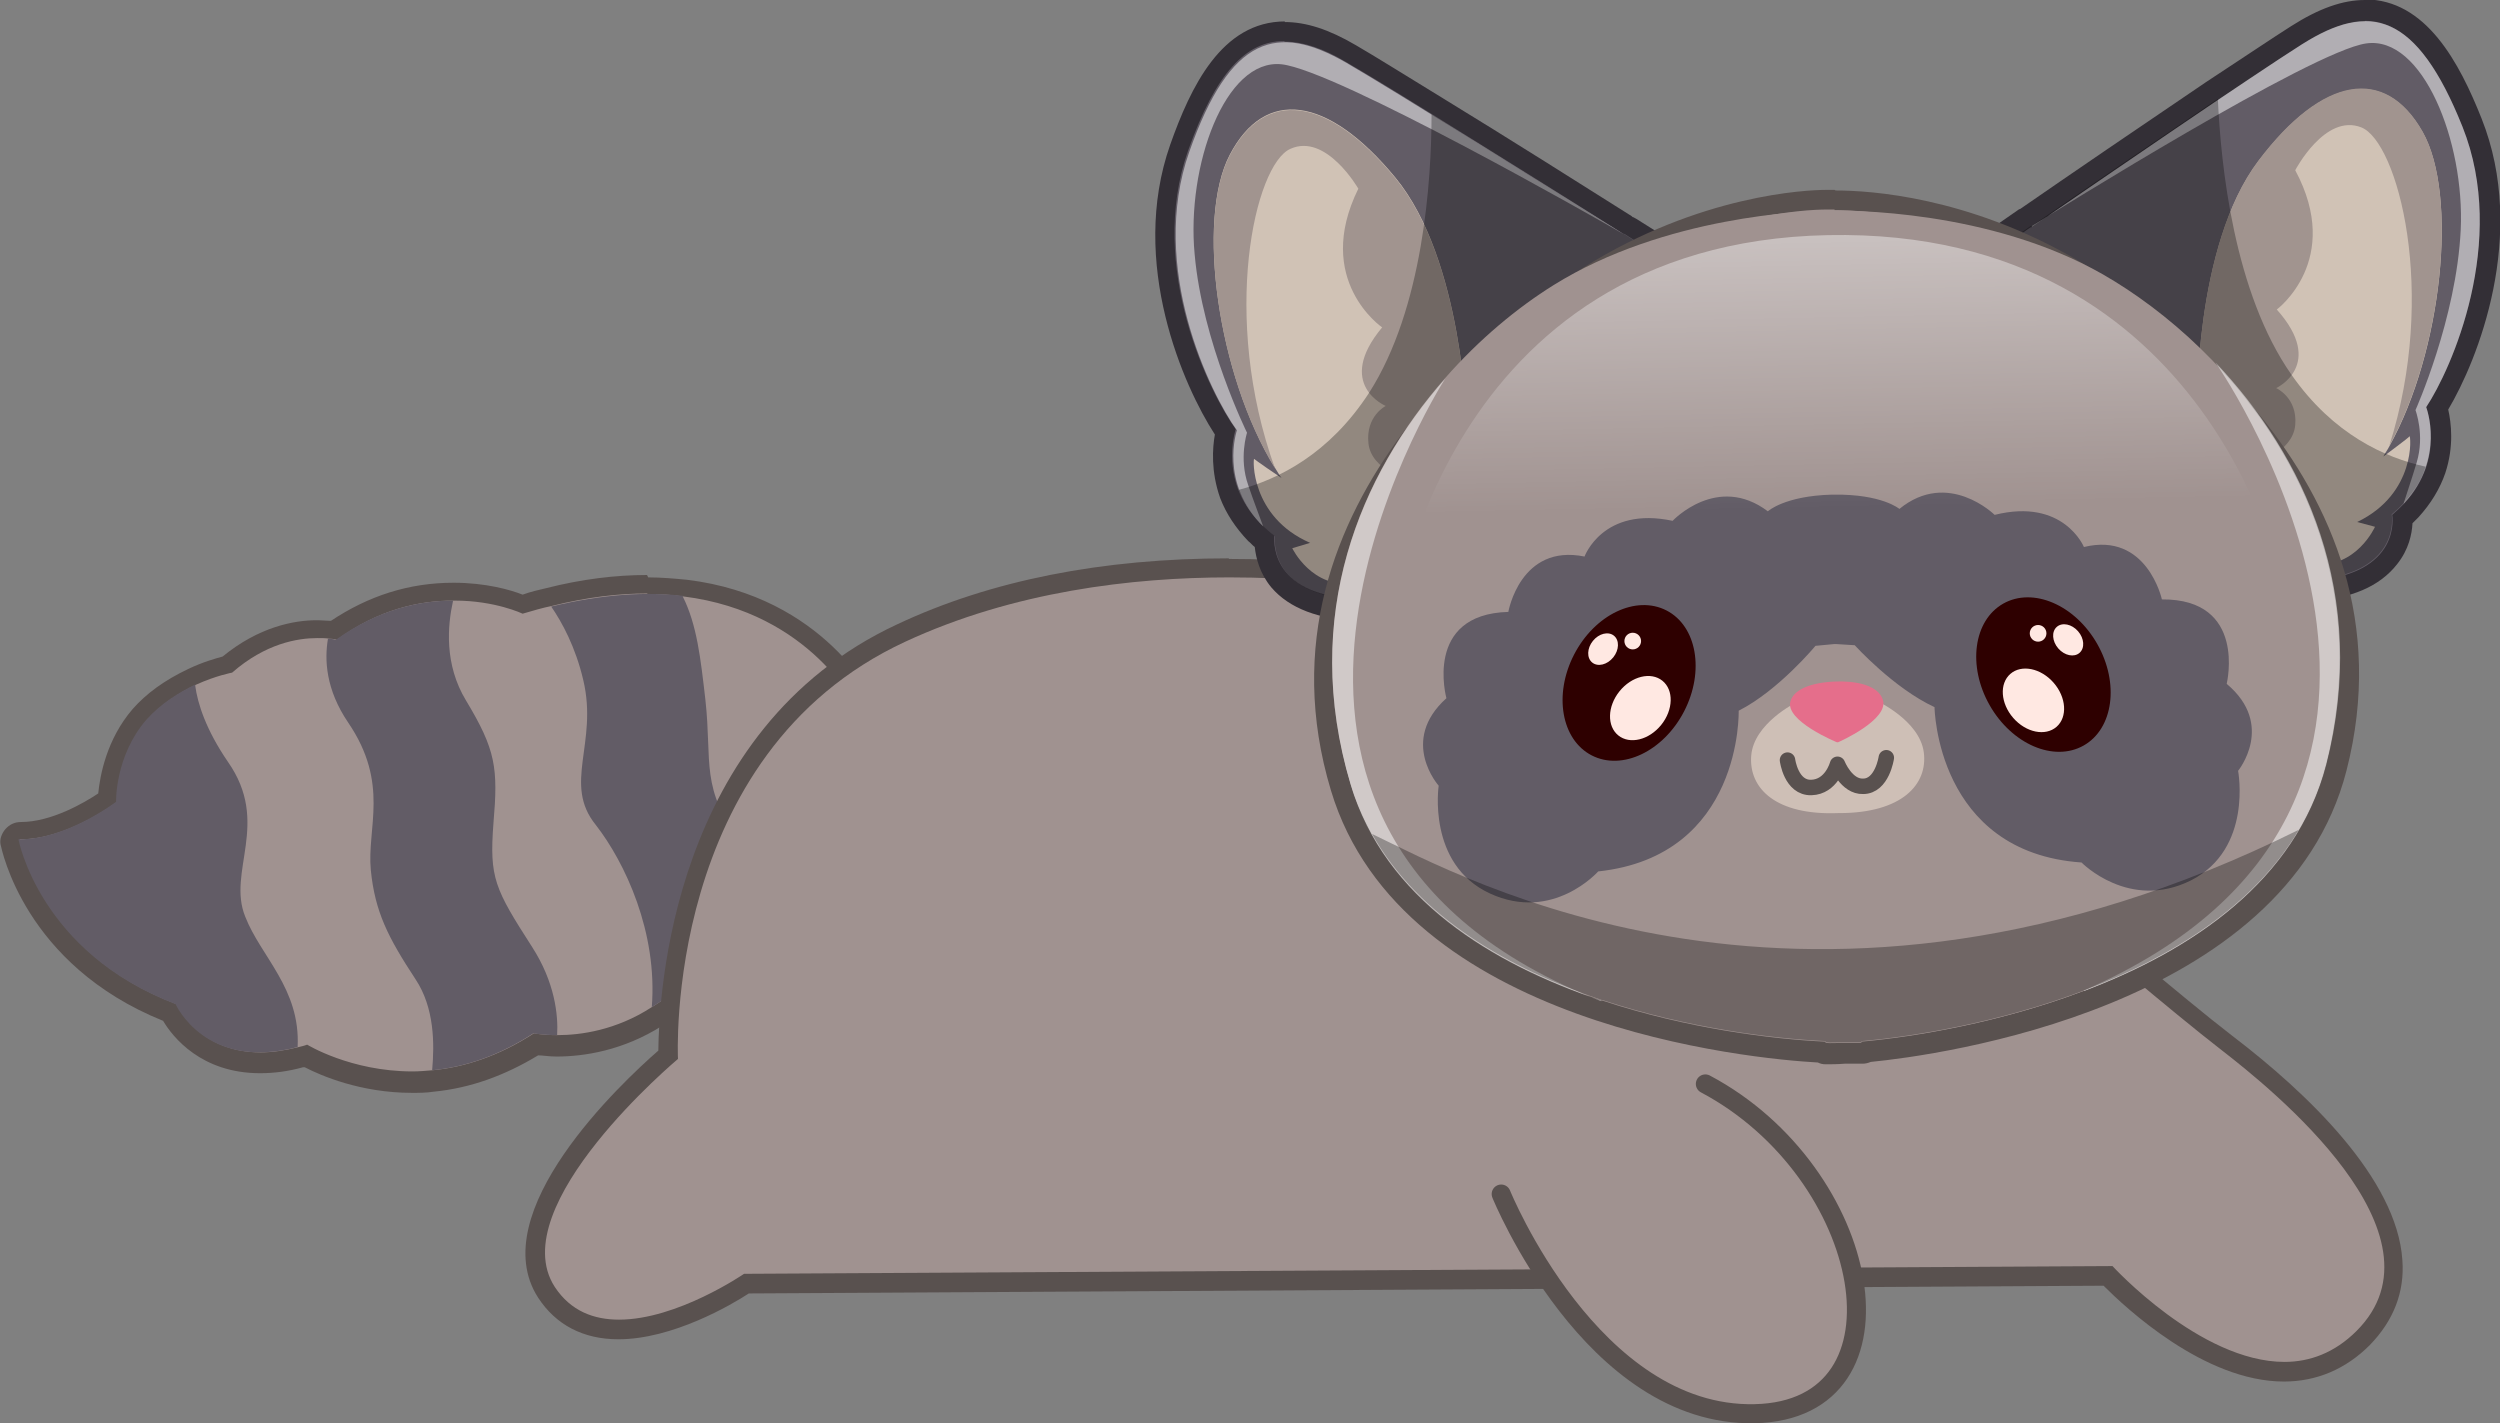 <?xml version="1.0" encoding="UTF-8"?>
<svg xmlns="http://www.w3.org/2000/svg" xmlns:xlink="http://www.w3.org/1999/xlink" viewBox="0 0 42 23.91">
  <rect x="0" y="0" width="42" height="23.91" fill="#808080" stroke="none"/>
  <defs>
    <style>
      .cls-1 {
        fill: #cebfb6;
      }

      .cls-2 {
        fill: none;
        stroke-width: .26px;
      }

      .cls-2, .cls-3 {
        stroke: #59514f;
        stroke-linecap: round;
        stroke-linejoin: round;
      }

      .cls-4 {
        fill: #ffe8e2;
      }

      .cls-5 {
        fill: #fff;
      }

      .cls-5, .cls-6, .cls-7 {
        mix-blend-mode: overlay;
      }

      .cls-5, .cls-7 {
        opacity: .5;
      }

      .cls-8 {
        fill: #59514f;
      }

      .cls-9, .cls-3 {
        fill: #a09290;
      }

      .cls-10 {
        fill: #d0c2b5;
      }

      .cls-11 {
        isolation: isolate;
      }

      .cls-12 {
        fill: #a1948f;
      }

      .cls-13 {
        fill: #2e0000;
      }

      .cls-14 {
        fill: #625c66;
      }

      .cls-15 {
        fill: #e56e8b;
      }

      .cls-6 {
        opacity: .3;
      }

      .cls-3 {
        stroke-width: .32px;
      }

      .cls-7 {
        fill: url(#linear-gradient);
      }

      .cls-16 {
        fill: #332f36;
      }
    </style>
    <linearGradient id="linear-gradient" x1="10.86" y1="1.91" x2="10.86" y2="7.24" gradientTransform="translate(19.85 1.5) rotate(-1.13)" gradientUnits="userSpaceOnUse">
      <stop offset="0" stop-color="#fff"/>
      <stop offset="1" stop-color="#fff" stop-opacity="0"/>
    </linearGradient>
  </defs>
  <g class="cls-11">
    <g id="Layer_2" data-name="Layer 2">
      <g id="Layer_1-2" data-name="Layer 1">
        <g>
          <g>
            <g>
              <path class="cls-9" d="M6.92,18.17c-.91,0-1.58-.33-1.79-.44-.03,0-.06.02-.09.02-.23.06-.46.09-.68.09-.98,0-1.41-.64-1.52-.84C.55,16.1.18,14.22.16,14.14c0-.05,0-.1.04-.13.03-.04.08-.06.12-.06h0c.63,0,1.28-.41,1.48-.55.01-.23.09-.87.54-1.4.21-.24.5-.45.88-.63.35-.16.62-.21.64-.22.52-.48,1.09-.58,1.46-.58.09,0,.16,0,.22.01.03,0,.05,0,.07,0,.61-.43,1.28-.65,1.99-.65.6,0,1.03.15,1.18.21.16-.05.31-.09.45-.12.58-.14,1.13-.22,1.65-.22.22,0,.43.01.62.04,2.23.28,3.02,1.92,3.06,1.99l.24.96c-.07,1.85-.92,2.71-1.61,3.11-.58.33-1.12.41-1.32.42-.24.29-.51.53-.81.72-.62.4-1.25.49-1.66.49h0c-.17,0-.3-.01-.37-.02-.55.35-1.12.56-1.72.62-.12.01-.24.02-.36.02Z"/>
              <path class="cls-8" d="M10.87,9.98c.21,0,.41.01.61.04,2.17.27,2.93,1.9,2.93,1.9l.22.93c-.07,1.69-.82,2.52-1.54,2.94-.68.39-1.32.4-1.32.4-.26.33-.54.56-.82.73-.6.39-1.2.47-1.58.47,0,0-.02,0-.02,0-.23,0-.38-.03-.38-.03-.6.39-1.18.57-1.7.62-.12.01-.23.02-.34.02-1.04,0-1.77-.45-1.77-.45-.05.02-.1.03-.14.04-.24.06-.45.09-.64.09-1.05,0-1.41-.81-1.41-.81-2.29-.87-2.64-2.77-2.64-2.77,0,0,.01,0,.02,0,.8,0,1.62-.63,1.62-.63,0,0-.02-.77.51-1.38.24-.27.55-.46.82-.59.33-.15.6-.2.6-.2.56-.49,1.1-.58,1.43-.58.08,0,.15,0,.2.01.08,0,.13.02.13.02.71-.52,1.4-.66,1.95-.66,0,0,.02,0,.03,0h0c.68,0,1.14.22,1.14.22.17-.05.34-.1.49-.13.6-.15,1.13-.21,1.61-.21M10.87,9.66h0c-.53,0-1.1.07-1.69.22-.13.03-.26.06-.4.11-.2-.08-.62-.2-1.16-.2-.75,0-1.43.22-2.06.64,0,0,0,0-.01,0-.06,0-.14-.01-.23-.01-.38,0-.97.11-1.58.61-.11.03-.33.09-.58.21-.4.19-.7.41-.93.67-.44.51-.55,1.12-.58,1.42-.24.16-.79.48-1.3.48-.1,0-.19.04-.26.12-.06.07-.1.17-.08.26.02.08.4,2.02,2.73,2.96.16.27.64.88,1.63.88.23,0,.47-.03.72-.1,0,0,.02,0,.03,0,.27.14.94.43,1.8.43.12,0,.24,0,.37-.02.61-.06,1.19-.27,1.75-.61.08,0,.18.02.31.02.46,0,1.12-.1,1.78-.52.29-.18.56-.41.81-.7.25-.03.78-.12,1.32-.43.73-.43,1.62-1.33,1.7-3.2,0-.03,0-.06,0-.09l-.22-.93s-.01-.04-.02-.06c-.03-.07-.87-1.8-3.18-2.08-.21-.02-.43-.04-.65-.04h0Z"/>
            </g>
            <path class="cls-14" d="M3.28,11.52c.04.3.18.74.55,1.28.72,1.03-.02,1.84.29,2.6.26.67.93,1.21.88,2.19-1.55.41-2.05-.72-2.05-.72-2.29-.87-2.64-2.77-2.64-2.77.8.01,1.64-.63,1.64-.63,0,0-.02-.77.51-1.38.24-.27.55-.46.82-.59Z"/>
            <path class="cls-14" d="M7.61,10.1c-.09.41-.15,1.06.22,1.67.5.83.54,1.13.46,2.06-.07.92.02,1.1.65,2.08.38.59.44,1.14.42,1.48-.25,0-.4-.03-.4-.03-.6.39-1.18.57-1.7.62.04-.44.04-1.05-.28-1.53-.46-.7-.68-1.13-.75-1.83-.07-.71.32-1.45-.38-2.48-.38-.56-.4-1.06-.34-1.41.08,0,.13.02.13.02.72-.52,1.42-.66,1.97-.66Z"/>
            <path class="cls-14" d="M11.47,10.02c.24.48.3,1.04.38,1.73.12,1.07-.1,1.49.62,2.43.39.51.6,1.11.62,1.61-.68.39-1.32.4-1.32.4-.26.33-.54.56-.82.73.1-1.26-.45-2.43-.94-3.06-.56-.69.04-1.37-.21-2.43-.13-.56-.36-.98-.54-1.24.87-.21,1.6-.25,2.22-.18Z"/>
          </g>
          <g>
            <path class="cls-9" d="M38.37,23.03c-1.34,0-2.69-1.32-2.96-1.61l-22.92.13s-1.08.77-2.1.77c-.54,0-.94-.21-1.21-.63-.88-1.37,1.61-3.61,2.04-3.99,0-.67.07-5.3,3.91-7.08,1.56-.72,3.41-1.09,5.52-1.09s3.63.37,3.64.37l10.62,5.53s1.67,1.43,2.5,2.07c1,.77,2.7,2.27,2.79,3.65.03.5-.14.93-.51,1.31-.37.37-.82.56-1.33.56h0Z"/>
            <path class="cls-8" d="M20.65,9.7c2.07,0,3.61.37,3.61.37l10.58,5.52s1.64,1.4,2.48,2.05c.84.65,3.89,3.1,2.27,4.72-.37.37-.79.52-1.21.52-1.42,0-2.89-1.61-2.89-1.61l-22.99.13s-1.12.77-2.1.77c-.42,0-.81-.14-1.08-.55-.88-1.36,2.07-3.83,2.07-3.83,0,0-.26-5.12,3.82-7.01,1.81-.84,3.8-1.08,5.45-1.08M20.65,9.38c-2.13,0-4.01.37-5.58,1.11-3.8,1.77-4,6.25-4.01,7.16-.62.54-2.94,2.72-2.02,4.15.3.46.76.7,1.35.7.91,0,1.9-.58,2.19-.77l22.76-.13c.37.37,1.69,1.61,3.03,1.61.55,0,1.04-.21,1.44-.61.4-.41.59-.89.55-1.43-.09-1.37-1.6-2.81-2.86-3.77-.83-.64-2.45-2.03-2.47-2.04-.02-.02-.04-.03-.06-.04l-10.58-5.52s-.05-.02-.07-.03c-.06-.02-1.6-.38-3.68-.38h0Z"/>
          </g>
          <g>
            <g>
              <g>
                <path class="cls-14" d="M38.76,9.93c-1.63,0-5.06-5-5.45-5.57-.05-.08-.03-.19.05-.24l.65-.45s.02-.01.04-.02c.82-.57,2.09-1.43,3.12-2.13.6-.4,1.12-.75,1.42-.94.44-.28.81-.41,1.15-.41.72,0,1.28.58,1.8,1.89.77,1.94-.14,4.09-.58,4.8.05.17.12.58-.03,1.04-.08.24-.22.47-.41.67-.05.05-.1.1-.15.14,0,.14-.02.41-.22.66-.25.33-.7.51-1.33.55,0,0-.05,0-.05,0Z"/>
                <path class="cls-16" d="M39.73.35c.61,0,1.13.51,1.64,1.78.77,1.93-.19,4.08-.61,4.71,0,0,.18.46,0,1.01-.07.2-.18.41-.37.61-.06.06-.13.13-.2.19,0,0,.18,1.01-1.38,1.11-.01,0-.03,0-.04,0-1.58,0-5.31-5.49-5.31-5.49,0,0,.26-.17.65-.45h0s0,0,.01,0c0,0,.01,0,.02-.01.78-.53,2.07-1.42,3.12-2.13.6-.4,1.12-.75,1.42-.94.39-.24.73-.38,1.05-.38M39.73,0c-.37,0-.77.14-1.24.44-.3.19-.82.54-1.43.94-1.05.71-2.34,1.59-3.12,2.13-.01,0-.03.01-.04.02-.4.28-.65.45-.65.45-.16.11-.2.32-.09.48.64.94,3.91,5.64,5.59,5.64,0,0,.06,0,.07,0,.68-.04,1.16-.25,1.45-.62.2-.25.25-.51.26-.69.03-.03.07-.07.1-.1.21-.23.36-.48.45-.74.15-.45.1-.85.05-1.07.49-.82,1.34-2.93.56-4.89-.37-.93-.93-2-1.96-2h0Z"/>
              </g>
              <path class="cls-5" d="M34.13,3.8c.4-.25,4.71-2.94,5.62-3.07.95-.14,1.66,1.65,1.59,3.13-.07,1.49-.76,3.03-.76,3.03,0,0,.16.42.02.88-.08.27-.17.53-.22.69.71-.76.38-1.62.38-1.62.42-.63,1.38-2.78.61-4.71-.77-1.93-1.57-2.1-2.69-1.39-.84.53-3.32,2.23-4.54,3.07Z"/>
              <path class="cls-10" d="M36.91,6.88s.2.41.49.91c.43.73,1.04,1.65,1.47,1.69.72.07,1.03-.63,1.03-.63l-.3-.08c1-.48.9-1.47.88-1.44s-.39.3-.44.34c.03-.06.07-.11.1-.17h0c.89-1.6,1.16-4.22.56-5.28-.63-1.11-1.68-.94-2.76.49-1.08,1.43-1.03,4.19-1.03,4.19Z"/>
              <path class="cls-12" d="M36.91,6.88s.2.41.49.91c.26.05.48,0,.48,0,0,0,.64-.19.68-.65.04-.46-.32-.62-.32-.62,0,0,.84-.39.01-1.32,0,0,1.12-.83.31-2.34,0,0,.5-.96,1.11-.72.61.24,1.29,2.77.47,5.35h0c.89-1.6,1.16-4.22.56-5.28-.63-1.11-1.68-.94-2.76.49-1.08,1.43-1.03,4.19-1.03,4.19Z"/>
              <path class="cls-6" d="M33.45,4.26s3.79,5.59,5.35,5.49c1.56-.1,1.38-1.11,1.38-1.11.07-.06.14-.12.2-.19.19-.2.31-.41.37-.61-.68-.15-1.55-.54-2.25-1.54-.97-1.38-1.19-3.52-1.24-4.64-1.05.71-2.34,1.59-3.12,2.13,0,0-.01,0-.02.01,0,0,0,0-.01,0h0c-.4.28-.65.45-.65.45Z"/>
            </g>
            <g>
              <g>
                <path class="cls-14" d="M22.84,10.24c-.62-.02-1.08-.18-1.34-.5-.21-.24-.24-.51-.25-.65-.05-.04-.1-.09-.15-.14-.2-.2-.35-.42-.44-.66-.17-.45-.11-.86-.07-1.04-.47-.69-1.46-2.81-.77-4.77.48-1.35,1.03-1.96,1.77-1.96.32,0,.68.12,1.11.37.31.18.84.51,1.46.88,1.08.67,2.41,1.5,3.2,2l.7.44c.08.05.11.16.05.24-.37.59-3.64,5.78-5.26,5.78h-.02Z"/>
                <path class="cls-16" d="M21.59.7c.31,0,.65.12,1.02.34.31.18.84.5,1.45.88,1.08.67,2.41,1.5,3.2,2,0,0,.01,0,.02.01h0s0,0,.01,0h0c.41.26.67.43.67.43,0,0-3.54,5.7-5.11,5.7,0,0-.01,0-.02,0-1.56-.04-1.42-1.06-1.42-1.06-.08-.06-.14-.12-.21-.18-.2-.2-.32-.4-.4-.6-.2-.54-.04-1.01-.04-1.01-.44-.61-1.49-2.73-.8-4.68.47-1.32.98-1.84,1.61-1.84M21.59.36c-1.07,0-1.59,1.11-1.93,2.07-.7,1.99.23,4.07.75,4.87-.04.22-.07.62.09,1.07.1.26.26.5.47.72.04.03.07.07.11.1.02.18.08.44.28.68.3.35.8.54,1.47.56,1.7,0,4.82-4.88,5.43-5.86.1-.16.05-.37-.11-.48,0,0-.26-.16-.67-.42-.01,0-.03-.02-.04-.02-.01,0-.02-.01-.03-.02-.76-.48-2.09-1.32-3.17-1.98-.62-.38-1.15-.71-1.46-.89-.46-.27-.84-.39-1.2-.39h0Z"/>
              </g>
              <path class="cls-5" d="M27.27,3.93c-.41-.24-4.82-2.75-5.74-2.85-.95-.1-1.6,1.71-1.46,3.19.13,1.48.88,3,.88,3,0,0-.14.43.02.88.09.27.19.52.25.69-.74-.73-.44-1.61-.44-1.61-.44-.61-1.49-2.73-.8-4.68.69-1.96,1.48-2.16,2.63-1.5.86.5,3.41,2.1,4.66,2.88Z"/>
              <path class="cls-10" d="M24.62,7.12s-.19.42-.45.93c-.4.75-.97,1.69-1.41,1.75-.72.1-1.05-.59-1.05-.59l.3-.09c-1.01-.44-.96-1.43-.94-1.41s.41.29.46.32c-.04-.05-.07-.11-.11-.17h0c-.96-1.56-1.33-4.17-.76-5.26.59-1.13,1.64-1,2.78.38,1.14,1.38,1.2,4.14,1.2,4.14Z"/>
              <path class="cls-12" d="M24.62,7.12s-.19.42-.45.93c-.25.06-.48.02-.48.02,0,0-.65-.16-.7-.62-.05-.46.29-.63.29-.63,0,0-.86-.36-.06-1.32,0,0-1.16-.79-.4-2.33,0,0-.54-.94-1.14-.67-.6.26-1.18,2.82-.26,5.37h0c-.96-1.56-1.33-4.17-.76-5.26.59-1.13,1.64-1,2.78.38,1.14,1.38,1.2,4.14,1.2,4.14Z"/>
              <path class="cls-6" d="M27.97,4.37s-3.57,5.74-5.13,5.7c-1.56-.04-1.42-1.06-1.42-1.06-.08-.06-.14-.12-.21-.18-.2-.2-.32-.4-.4-.6.67-.18,1.52-.6,2.19-1.63.91-1.42,1.05-3.57,1.05-4.68,1.08.67,2.41,1.5,3.2,2,0,0,.01,0,.02.01,0,0,0,0,.01,0h0c.41.26.67.43.67.43Z"/>
            </g>
            <g>
              <g>
                <path class="cls-9" d="M30.67,17.7s-.06,0-.09-.03c-1.01-.06-6.89-.57-8.05-4.45-1.44-4.79,3.23-8,4.18-8.6,1.91-1.2,3.66-1.26,3.99-1.27h.13c.59,0,2.16.11,3.91,1.11.97.56,5.76,3.58,4.51,8.43-1.02,3.95-6.91,4.67-7.88,4.77-.02.02-.05.03-.08.03h-.31c-.11,0-.21.01-.3.01Z"/>
                <path class="cls-8" d="M30.82,3.53c.53,0,2.09.1,3.82,1.09,2.14,1.23,5.47,4.2,4.43,8.23-.89,3.46-5.77,4.47-7.8,4.64v.02c-.05,0-.12,0-.18,0-.04,0-.08,0-.12,0-.11,0-.22,0-.3,0v-.02c-2.04-.1-6.95-.91-7.98-4.33-1.2-3.99,2.01-7.09,4.1-8.4,1.86-1.16,3.54-1.24,3.9-1.24.03,0,.07,0,.13,0M30.82,3.19h-.14c-.33,0-2.12.08-4.07,1.3-.97.61-5.73,3.88-4.25,8.79,1.19,3.96,7.08,4.51,8.18,4.57.04.02.08.03.13.03h0c.09,0,.2,0,.32-.01h.1c.07,0,.14,0,.2,0,.05,0,.09-.01.14-.03,1.12-.11,6.96-.89,7.99-4.89,1.28-4.97-3.6-8.05-4.59-8.62-1.79-1.02-3.39-1.13-3.99-1.13h0Z"/>
              </g>
              <path class="cls-9" d="M39.07,12.85c-.1.4-.26.76-.46,1.1-1.52,2.58-5.54,3.39-7.34,3.55v.02c-.08,0-.19,0-.3,0-.11,0-.22.01-.3,0v-.02c-.89-.04-2.33-.22-3.75-.69,0,0-.01,0-.01,0-1.54-.52-3.07-1.38-3.86-2.79h0c-.14-.27-.27-.54-.36-.85-.85-2.84.17-5.21,1.59-6.82,0,0,0,0,0,0,.57-.65,1.21-1.18,1.82-1.56,1.86-1.16,4.24-1.25,4.59-1.25.36-.01,2.73-.02,4.64,1.07,2.14,1.23,4.78,4.21,3.74,8.25Z"/>
              <path class="cls-5" d="M26.9,16.81c-1.83-.61-3.64-1.71-4.21-3.63-.85-2.84.17-5.21,1.59-6.82-.17.26-4.72,7.59,2.62,10.46Z"/>
              <path class="cls-5" d="M35.01,16.65c1.81-.68,3.56-1.85,4.07-3.8.74-2.87-.38-5.2-1.86-6.76.18.26,5.02,7.4-2.21,10.55Z"/>
            </g>
            <path class="cls-1" d="M30.9,13.66c1.05,0,1.49-.48,1.42-1.02s-.8-.87-.8-.87l-.66.05h-.02s-.66-.02-.66-.02c0,0-.72.35-.76.9s.42,1,1.46.96h.02Z"/>
            <path class="cls-14" d="M37.41,11.48s.34-1.42-1.09-1.41c0,0-.25-1.14-1.31-.88,0,0-.34-.83-1.5-.54,0,0-.78-.77-1.6-.1,0,0-.29-.25-1.1-.24h-.03c-.8.02-1.08.28-1.08.28-.85-.64-1.6.16-1.6.16-1.17-.25-1.48.6-1.48.6-1.08-.22-1.28.93-1.28.93-1.43.04-1.04,1.45-1.04,1.45-.8.72-.13,1.47-.13,1.47,0,0-.2,1.32.86,1.81,1.06.49,1.82-.37,1.82-.37,2.43-.26,2.36-2.7,2.36-2.7.67-.34,1.29-1.09,1.29-1.09l.32-.03h.02s.32.02.32.02c0,0,.65.72,1.34,1.04,0,0,.03,2.44,2.47,2.61,0,0,.8.82,1.84.3,1.04-.53.79-1.84.79-1.84,0,0,.63-.77-.19-1.46Z"/>
            <path class="cls-6" d="M31.27,17.49v.02c-.08,0-.19,0-.3,0-.11,0-.22.01-.3,0v-.02c-.89-.04-2.33-.22-3.75-.69,0,0-.01,0-.01,0-1.54-.52-3.07-1.38-3.86-2.79,1.51.72,7.35,4.01,15.57-.07-1.52,2.58-5.54,3.39-7.34,3.55Z"/>
            <path class="cls-15" d="M30.88,12.47s.87-.38.75-.72-.77-.3-.77-.3h-.02s-.66,0-.76.33.78.69.78.69h.02Z"/>
            <path class="cls-2" d="M30.03,12.77s.06.47.4.46.44-.39.44-.39c0,0,.15.38.43.37.32,0,.39-.48.39-.48"/>
            <g>
              <ellipse class="cls-13" cx="27.37" cy="11.47" rx="1.37" ry="1.04" transform="translate(4.62 30.53) rotate(-62.69)"/>
              <ellipse class="cls-4" cx="27.56" cy="11.9" rx=".59" ry=".45" transform="translate(1 25.89) rotate(-51.14)"/>
              <ellipse class="cls-4" cx="26.93" cy="10.91" rx=".29" ry=".22" transform="translate(1.54 25.03) rotate(-51.14)"/>
              <circle class="cls-4" cx="27.43" cy="10.77" r=".14"/>
            </g>
            <g>
              <ellipse class="cls-13" cx="34.33" cy="11.33" rx="1.04" ry="1.37" transform="translate(-1.12 18.42) rotate(-29.57)"/>
              <ellipse class="cls-4" cx="34.16" cy="11.77" rx=".45" ry=".59" transform="translate(.69 25.37) rotate(-41.13)"/>
              <ellipse class="cls-4" cx="34.75" cy="10.75" rx=".22" ry=".29" transform="translate(1.5 25.51) rotate(-41.13)"/>
              <circle class="cls-4" cx="34.24" cy="10.64" r=".14"/>
            </g>
            <path class="cls-7" d="M23.42,10.44s.8-6.36,7.29-6.49,7.65,5.95,7.65,5.95"/>
          </g>
          <path class="cls-3" d="M25.22,20.06s1.52,3.75,4.26,3.69,1.98-4.05-.83-5.54"/>
        </g>
      </g>
    </g>
  </g>
</svg>